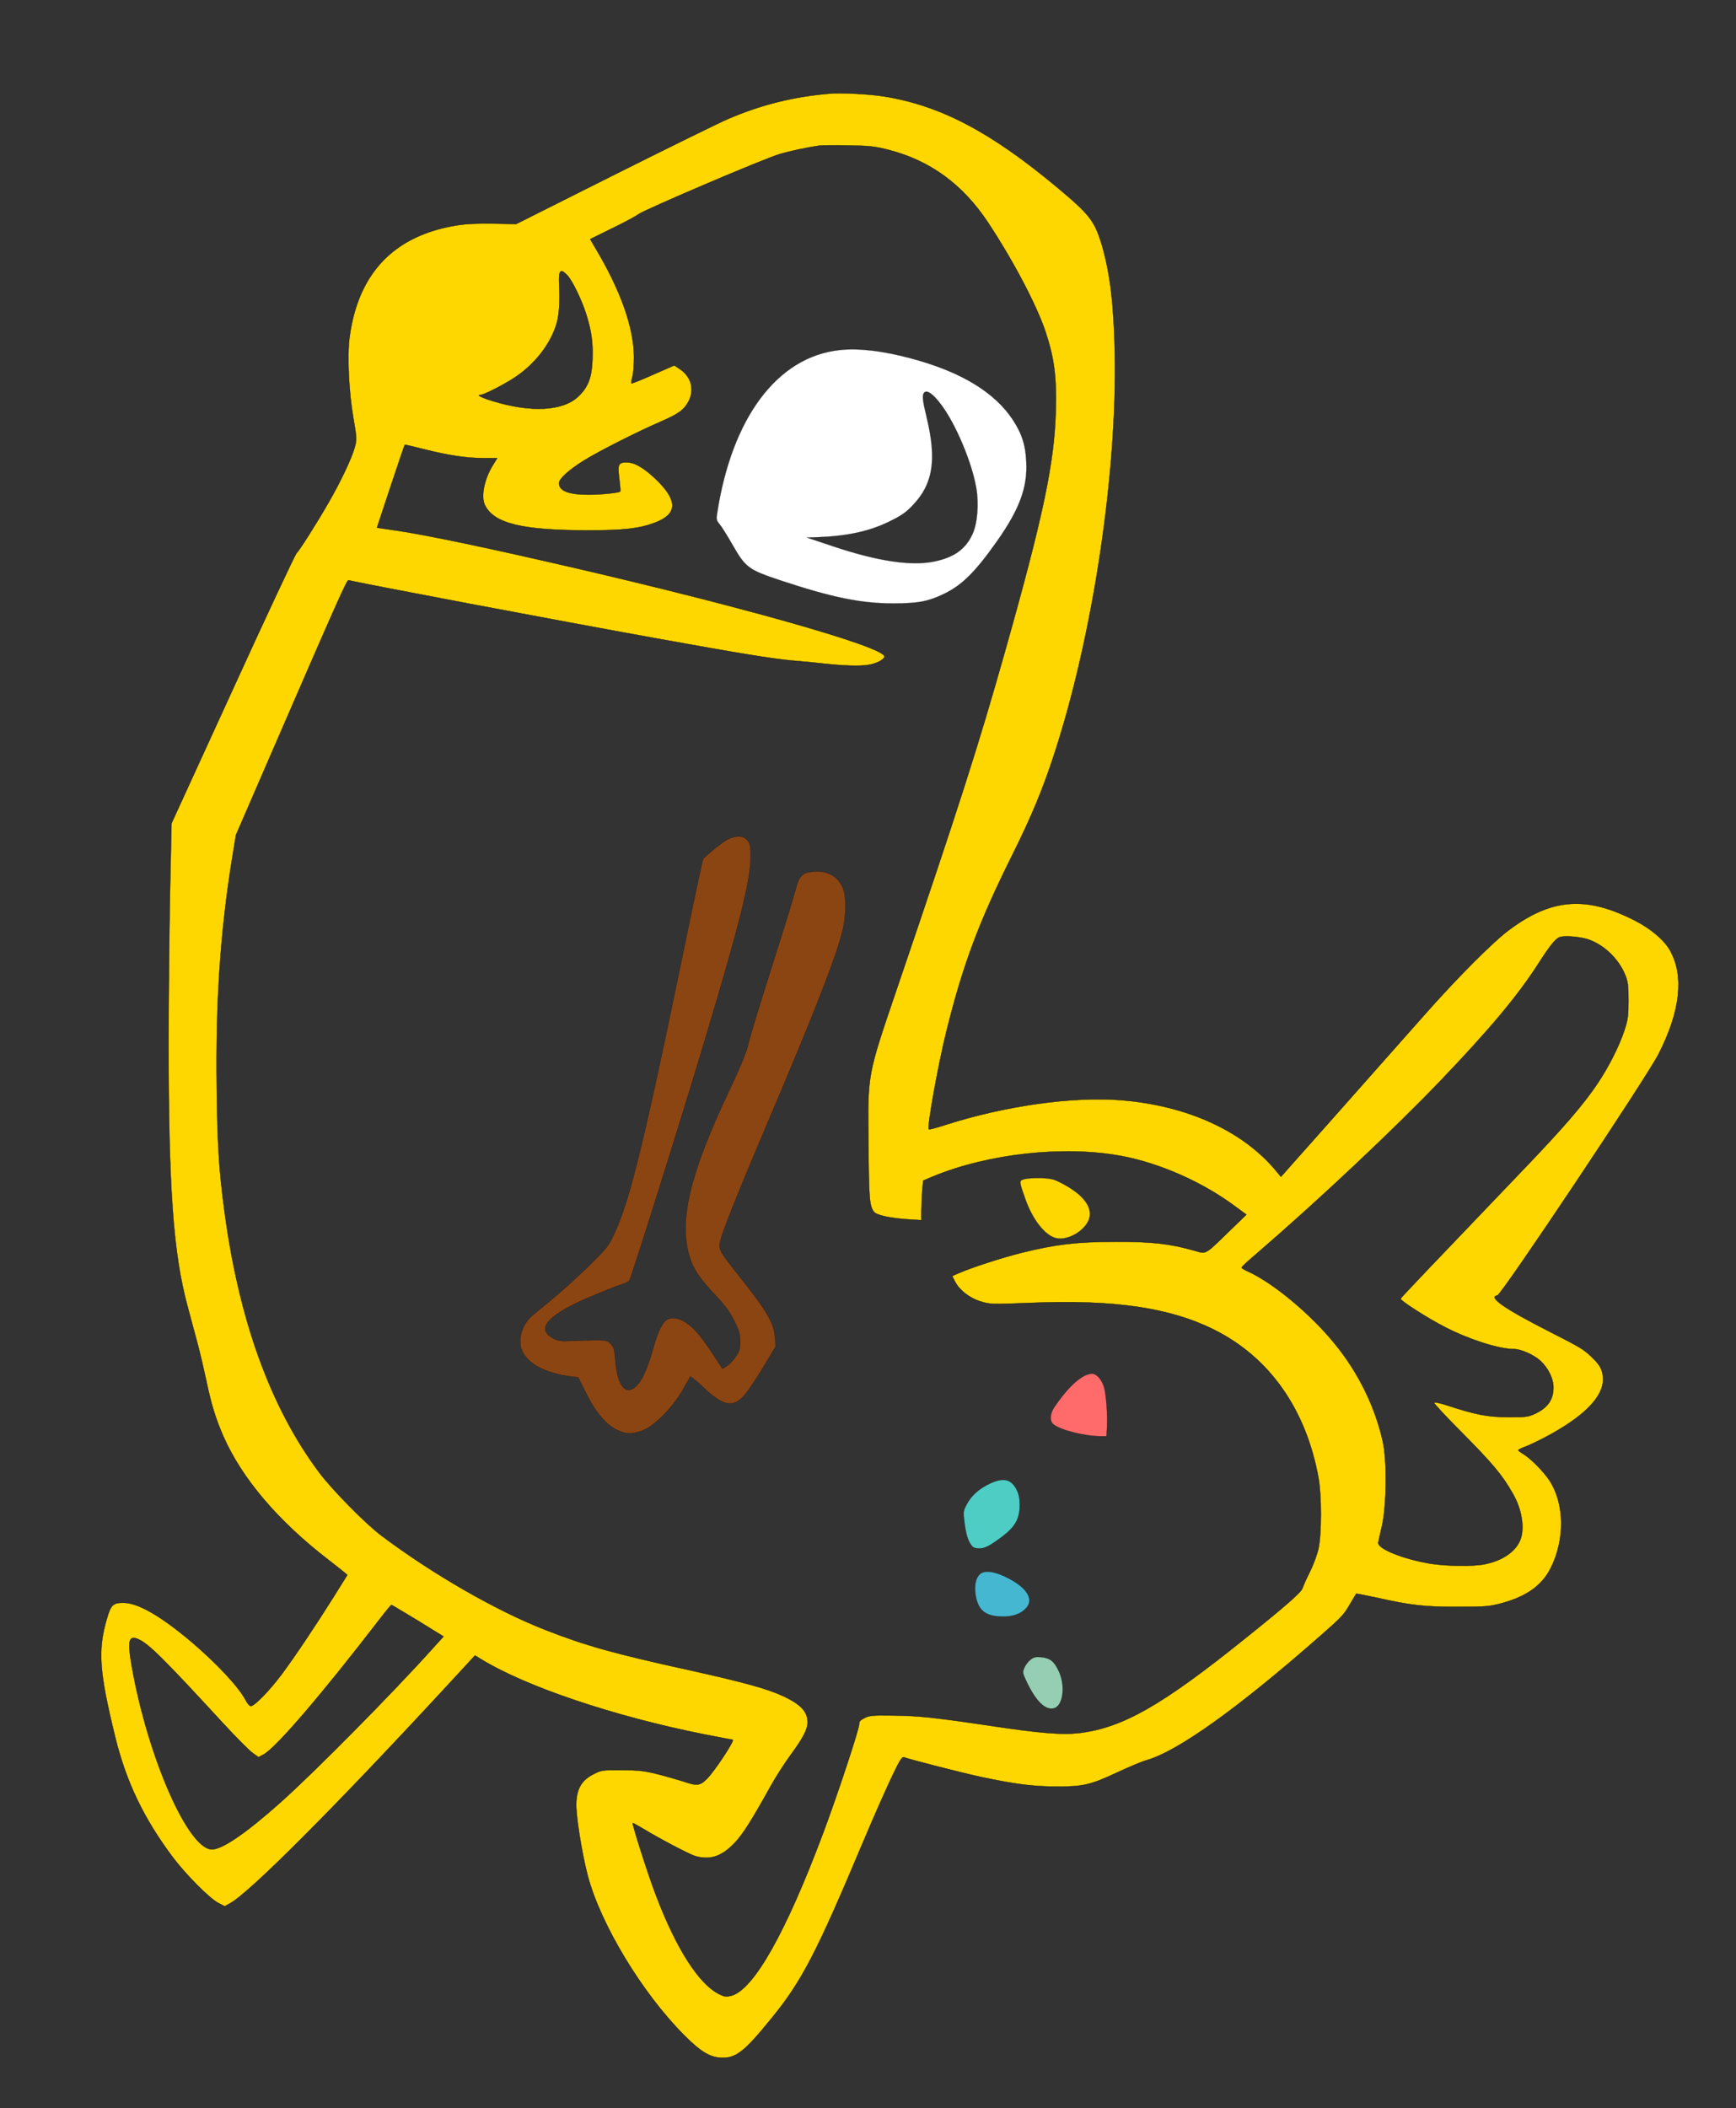 <?xml version="1.0" standalone="no"?>
<!DOCTYPE svg PUBLIC "-//W3C//DTD SVG 20010904//EN"
 "http://www.w3.org/TR/2001/REC-SVG-20010904/DTD/svg10.dtd">
<svg version="1.0" xmlns="http://www.w3.org/2000/svg"
 width="1236pt" height="1500pt" viewBox="0 0 1236 1500"
 preserveAspectRatio="xMidYMid meet">
<rect x="0" y="0" width="1236" height="1500" fill="#333333" stroke="none"/>
<g transform="translate(0,1500) scale(0.1,-0.1)">
<!-- Main body - light skin tone -->
<path d="M5910 14334 c-257 -21 -491 -79 -728 -181 -57 -24 -419 -202 -805
-395 l-702 -352 -165 3 c-113 2 -195 -2 -260 -13 -444 -72 -700 -339 -761
-794 -18 -131 -6 -385 26 -572 26 -151 26 -157 10 -215 -20 -74 -102 -247
-185 -390 -83 -145 -208 -342 -230 -363 -9 -9 -214 -445 -453 -969 l-436 -952
-11 -508 c-5 -279 -10 -751 -10 -1048 0 -1042 33 -1501 135 -1880 19 -71 51
-188 70 -260 19 -71 48 -195 65 -275 34 -164 66 -266 120 -390 132 -300 389
-603 749 -880 46 -36 95 -74 109 -86 l25 -21 -93 -149 c-135 -215 -281 -433
-375 -559 -87 -116 -193 -225 -219 -225 -9 0 -25 18 -36 40 -47 93 -209 266
-391 420 -219 184 -378 275 -482 275 -72 0 -88 -16 -116 -113 -66 -226 -55
-376 59 -842 79 -321 203 -579 411 -857 93 -123 259 -290 321 -323 l48 -25 36
20 c137 73 737 674 1519 1519 l227 246 42 -26 c320 -196 945 -407 1588 -535
109 -21 201 -39 204 -39 19 0 -125 -219 -182 -277 -51 -51 -71 -53 -170 -19
-38 12 -121 36 -184 52 -98 24 -136 28 -256 28 -137 1 -142 0 -199 -29 -82
-42 -116 -98 -122 -198 -6 -81 39 -362 82 -526 92 -346 387 -833 685 -1132
121 -122 188 -161 273 -162 100 -1 161 48 351 282 216 265 318 462 651 1253
75 178 168 388 206 467 57 120 72 142 86 136 47 -17 406 -109 548 -140 247
-52 373 -68 540 -68 187 -1 241 12 435 103 80 37 172 76 205 85 224 65 649
369 1235 884 155 136 165 147 210 223 24 40 44 75 46 77 1 2 65 -11 141 -27
249 -56 348 -67 583 -66 200 0 222 2 313 26 176 48 285 126 347 248 103 204
100 460 -8 625 -42 64 -136 159 -189 190 -18 11 -33 22 -33 26 0 3 21 14 48
24 26 9 90 40 142 67 273 144 415 286 413 413 0 62 -19 100 -77 155 -63 60
-75 68 -317 191 -308 157 -427 240 -358 251 30 4 1062 1549 1148 1718 154 302
182 551 84 732 -41 76 -136 157 -250 216 -349 179 -594 161 -898 -65 -116 -86
-370 -341 -606 -608 -606 -684 -919 -1037 -966 -1089 l-53 -60 -37 45 c-235
281 -628 461 -1096 500 -347 29 -834 -40 -1257 -176 -61 -20 -114 -34 -117
-31 -14 14 68 470 128 708 117 469 230 769 464 1239 141 283 220 474 303 729
275 844 448 1999 429 2860 -8 347 -35 563 -93 760 -51 169 -86 214 -324 412
-470 391 -826 578 -1228 642 -96 16 -305 27 -382 20z m422 -402 c292 -76 523
-245 701 -513 182 -275 349 -593 412 -783 61 -186 78 -316 72 -556 -10 -374
-89 -751 -363 -1720 -190 -672 -326 -1096 -763 -2380 -219 -644 -213 -614
-208 -1115 3 -396 7 -445 39 -488 18 -24 110 -44 232 -53 l106 -7 0 65 c0 36
3 99 6 141 l7 76 71 30 c397 163 931 221 1341 145 276 -52 581 -187 814 -362
l75 -55 -127 -123 c-170 -165 -157 -158 -241 -134 -174 50 -307 65 -566 64
-277 -1 -416 -17 -665 -78 -136 -34 -351 -103 -448 -145 l-48 -21 20 -39 c32
-62 104 -118 183 -142 68 -21 76 -21 361 -10 589 24 987 -34 1301 -191 394
-196 654 -565 743 -1053 23 -123 23 -402 0 -505 -9 -41 -36 -115 -61 -165 -25
-49 -48 -102 -53 -117 -9 -29 -117 -124 -413 -361 -589 -473 -866 -631 -1176
-669 -120 -14 -277 -2 -634 52 -391 58 -518 72 -695 73 -142 2 -165 0 -200
-18 -30 -15 -39 -25 -38 -42 3 -28 -152 -498 -257 -778 -265 -707 -494 -1113
-653 -1156 -36 -9 -47 -8 -85 10 -147 72 -311 329 -458 721 -54 143 -165 491
-159 498 1 1 31 -15 66 -36 123 -75 333 -185 377 -199 108 -32 193 -3 287 98
57 62 115 153 253 401 34 62 98 161 141 220 90 122 121 183 121 233 0 75 -48
126 -170 184 -118 55 -279 99 -674 187 -535 117 -740 175 -1026 287 -348 136
-802 397 -1165 670 -114 86 -348 324 -441 447 -350 467 -576 1094 -679 1885
-36 275 -47 450 -52 852 -8 617 26 1119 112 1649 l25 152 229 528 c508 1171
561 1289 573 1285 60 -17 1459 -282 2203 -416 576 -104 820 -144 960 -156 66
-5 156 -14 200 -19 157 -18 279 -22 340 -11 57 10 105 35 112 57 23 69 -1139
394 -2513 703 -464 105 -802 173 -977 198 l-123 18 97 293 c54 162 99 295 101
297 2 1 64 -13 138 -32 174 -44 301 -63 422 -63 l98 0 -31 -50 c-63 -103 -87
-227 -55 -288 67 -128 266 -176 736 -176 253 0 363 13 474 55 157 60 163 151
20 295 -90 89 -163 134 -220 134 -62 0 -68 -13 -55 -116 6 -48 9 -89 7 -91 -9
-10 -139 -23 -226 -23 -142 0 -210 27 -210 82 0 31 71 95 179 162 105 65 371
200 546 276 130 57 165 83 198 145 43 84 18 175 -63 229 l-39 26 -151 -66
c-83 -37 -153 -65 -155 -62 -2 2 1 22 7 44 7 21 12 86 12 144 -1 206 -93 468
-268 763 l-44 75 156 77 c87 42 171 87 187 100 44 33 902 399 1008 429 76 22
183 45 282 60 17 2 109 3 205 1 156 -3 188 -6 292 -33z m-2292 -892 c36 -39
101 -173 134 -277 37 -120 49 -201 44 -321 -4 -127 -30 -195 -98 -261 -110
-107 -339 -119 -615 -34 -78 24 -115 43 -84 43 26 0 179 79 256 132 140 97
246 237 287 379 17 59 23 152 17 275 -5 102 9 117 59 64z m7280 -4729 c109
-42 208 -140 252 -251 19 -47 22 -74 22 -180 0 -109 -4 -136 -28 -210 -37
-112 -110 -258 -191 -379 -99 -149 -246 -319 -541 -626 -663 -692 -859 -898
-862 -906 -5 -13 195 -141 321 -205 173 -88 380 -154 488 -154 48 0 140 -41
185 -82 57 -52 94 -128 94 -190 0 -89 -41 -147 -135 -190 -44 -20 -65 -23
-185 -22 -145 0 -234 17 -435 83 -54 18 -91 25 -94 19 -2 -5 80 -94 182 -196
236 -238 302 -316 379 -452 66 -115 86 -254 49 -335 -36 -80 -126 -140 -247
-165 -81 -18 -279 -15 -394 4 -198 34 -376 107 -367 151 2 11 15 67 28 125 31
142 34 457 5 589 -54 247 -173 491 -342 698 -173 213 -441 436 -622 517 -23
10 -42 22 -42 26 0 5 46 48 103 96 447 385 980 886 1316 1237 348 364 545 599
692 827 93 145 128 186 162 194 45 9 154 -2 207 -23z m-8345 -4843 l183 -113
-72 -79 c-286 -319 -844 -883 -1086 -1099 -245 -219 -417 -337 -491 -337 -168
0 -453 648 -569 1293 -34 189 -25 232 42 204 76 -33 173 -129 609 -602 91 -99
185 -193 208 -209 l42 -30 35 19 c89 48 411 423 823 958 45 59 85 107 88 107
2 0 87 -51 188 -112z" fill="#FFD700" stroke="#000000" stroke-width="2"/>
<!-- Eyes - white with black pupils -->
<path d="M5977 12509 c-443 -48 -768 -482 -872 -1167 -6 -36 -3 -46 18 -72 14
-16 54 -80 89 -141 96 -168 115 -182 338 -257 375 -124 579 -166 810 -166 177
0 250 14 365 70 126 62 219 154 373 372 161 228 219 385 209 567 -6 122 -31
198 -96 298 -130 197 -372 343 -726 437 -202 54 -374 74 -508 59z m722 -386
c105 -138 221 -414 252 -597 19 -111 8 -249 -26 -324 -49 -109 -132 -169 -276
-198 -164 -33 -402 3 -719 109 l-185 62 70 2 c218 8 376 42 521 114 80 39 114
62 163 114 143 149 171 320 101 615 -33 137 -36 170 -19 187 20 20 63 -11 118
-84z" fill="#FFFFFF" stroke="#000000" stroke-width="1"/>
<!-- Arms and legs - dark brown -->
<path d="M5180 9026 c-36 -19 -102 -71 -172 -135 -4 -3 -54 -236 -112 -516
-308 -1499 -411 -1921 -527 -2165 -37 -78 -53 -97 -182 -224 -78 -76 -198
-184 -266 -240 -68 -55 -129 -105 -135 -111 -64 -57 -96 -151 -76 -225 28
-104 160 -180 356 -205 l51 -6 57 -114 c66 -134 143 -225 221 -261 62 -30 108
-30 182 -2 79 29 208 158 280 281 29 49 54 94 56 100 2 7 43 -26 91 -71 141
-135 209 -151 289 -68 23 24 84 113 136 199 l94 157 -5 62 c-9 105 -53 182
-248 428 -152 192 -156 199 -141 263 15 65 126 343 306 767 377 885 532 1284
570 1465 19 95 19 210 0 266 -32 88 -109 135 -210 127 -84 -7 -104 -27 -132
-133 -13 -50 -77 -259 -143 -465 -134 -424 -172 -548 -194 -637 -18 -67 -55
-157 -136 -328 -278 -586 -359 -925 -280 -1177 28 -89 63 -143 160 -248 109
-118 125 -141 166 -225 27 -56 34 -81 34 -131 0 -53 -4 -68 -32 -109 -18 -26
-47 -56 -64 -66 l-30 -19 -71 108 c-88 132 -130 181 -190 221 -48 32 -98 40
-133 21 -31 -16 -67 -88 -94 -187 -41 -146 -75 -228 -113 -272 -80 -94 -146
-26 -162 166 -7 83 -11 98 -34 121 -29 29 -35 29 -262 21 -102 -4 -113 -2
-153 21 -103 58 -47 141 165 245 83 41 272 118 347 142 16 5 33 16 38 24 18
33 383 1194 543 1731 240 801 317 1109 319 1275 1 78 -2 96 -20 120 -28 38
-82 41 -144 9z" fill="#8B4513" stroke="#000000" stroke-width="1"/>
<!-- Crown - gold -->
<path d="M7292 6609 c-38 -11 -37 -13 10 -146 51 -142 136 -250 212 -272 99
-27 246 74 246 169 0 75 -67 149 -195 217 -63 33 -79 37 -155 40 -47 1 -100
-2 -118 -8z" fill="#FFD700" stroke="#000000" stroke-width="1"/>
<!-- Other details - various colors -->
<path d="M7732 5215 c-66 -29 -144 -108 -226 -229 -30 -45 -34 -96 -8 -119 46
-42 224 -87 344 -87 l36 0 4 68 c4 87 -6 225 -21 279 -13 47 -45 89 -76 97
-11 3 -35 -1 -53 -9z" fill="#FF6B6B" stroke="#000000" stroke-width="1"/>
<path d="M7050 4444 c-77 -36 -131 -83 -165 -145 -28 -53 -28 -54 -17 -141 7
-56 19 -104 34 -131 20 -36 28 -42 60 -45 44 -4 79 13 175 85 92 70 123 126
123 223 0 48 -6 78 -22 110 -38 75 -94 88 -188 44z" fill="#4ECDC4" stroke="#000000" stroke-width="1"/>
<path d="M6990 3808 c-40 -22 -57 -83 -43 -164 19 -107 74 -148 198 -147 69 0
124 20 160 59 62 67 0 157 -158 229 -68 31 -125 39 -157 23z" fill="#45B7D1" stroke="#000000" stroke-width="1"/>
<path d="M7336 3189 c-16 -12 -35 -38 -43 -57 -14 -33 -13 -37 20 -106 64
-133 131 -197 190 -182 67 16 85 164 33 269 -33 68 -60 88 -124 95 -38 3 -53
0 -76 -19z" fill="#96CEB4" stroke="#000000" stroke-width="1"/>
</g>
</svg>

